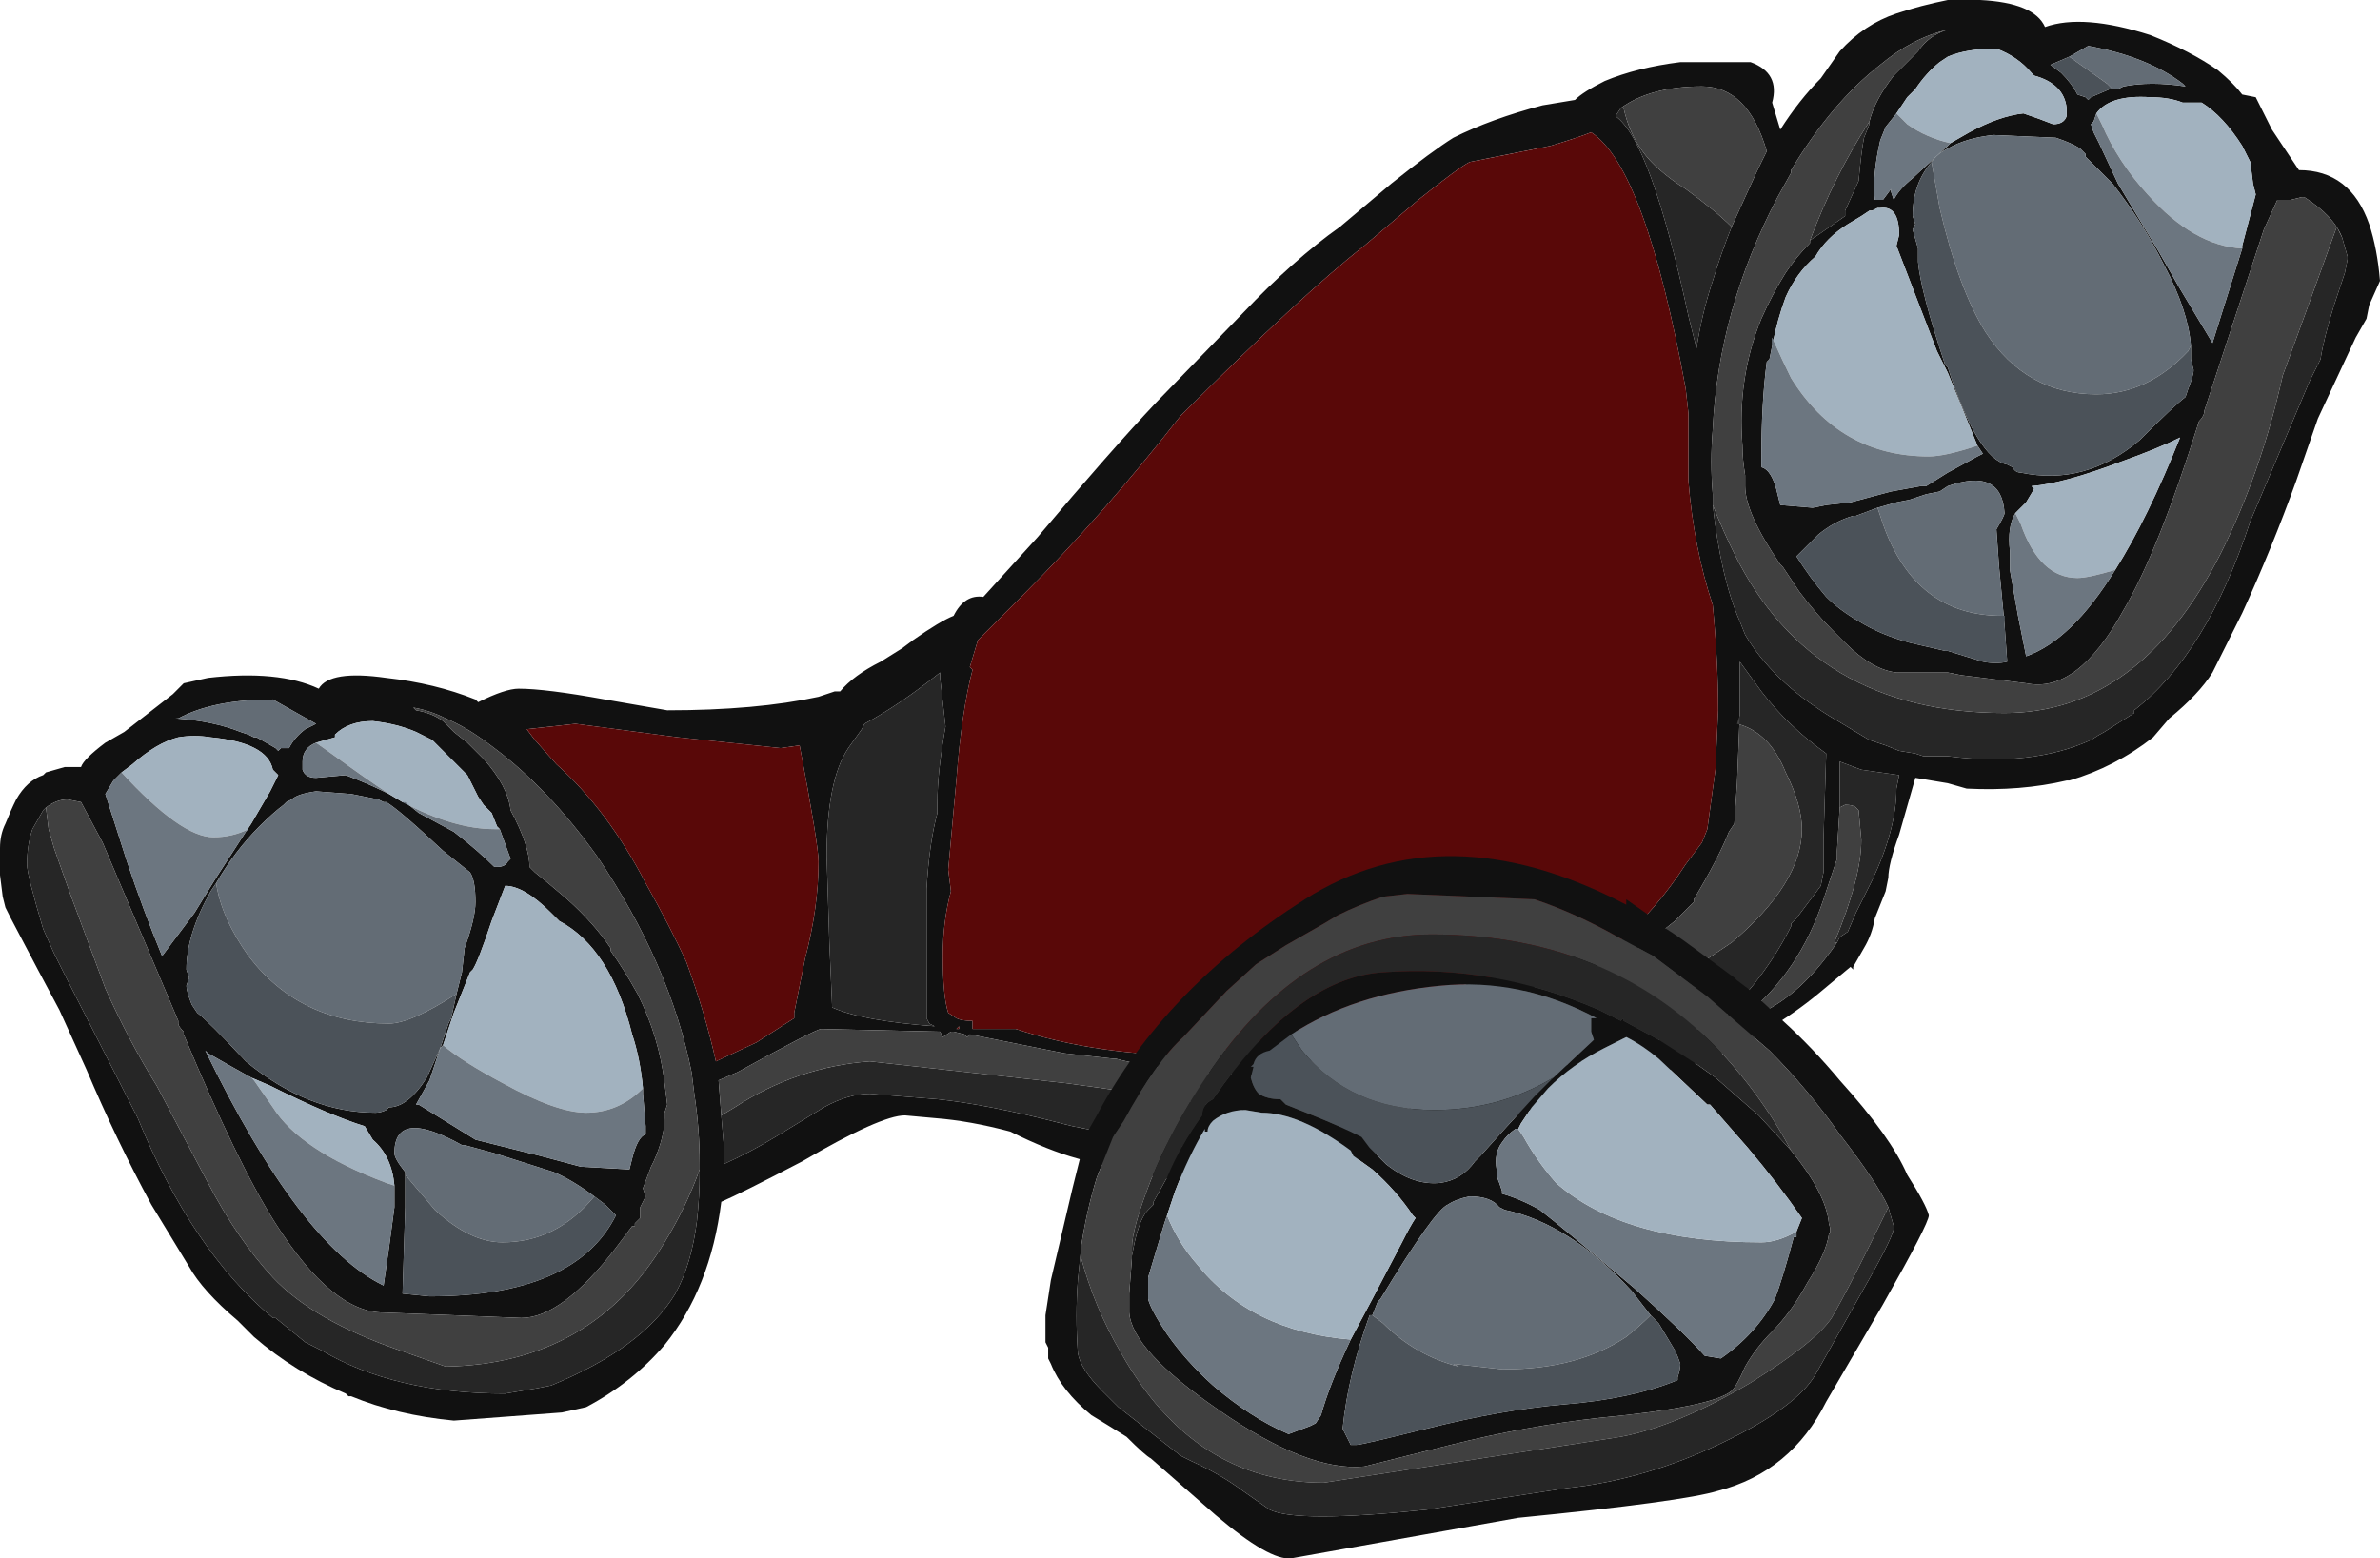<?xml version="1.0" encoding="UTF-8" standalone="no"?>
<svg xmlns:ffdec="https://www.free-decompiler.com/flash" xmlns:xlink="http://www.w3.org/1999/xlink" ffdec:objectType="shape" height="28.85px" width="44.05px" xmlns="http://www.w3.org/2000/svg">
  <g transform="matrix(1.0, 0.0, 0.0, 1.0, 22.35, 33.85)">
    <path d="M4.55 -31.3 Q5.25 -31.65 6.2 -31.9 L6.8 -32.0 Q6.95 -32.15 7.35 -32.35 7.95 -32.6 8.75 -32.7 L10.05 -32.7 Q10.6 -32.5 10.45 -31.95 L10.6 -31.45 Q10.95 -32.0 11.35 -32.4 L11.7 -32.9 Q12.15 -33.4 12.75 -33.6 13.2 -33.75 13.7 -33.85 L14.3 -33.85 Q15.3 -33.8 15.5 -33.35 16.2 -33.6 17.45 -33.2 18.2 -32.9 18.7 -32.55 19.0 -32.3 19.15 -32.1 L19.4 -32.05 19.7 -31.45 20.2 -30.7 Q21.15 -30.7 21.5 -29.7 21.65 -29.25 21.7 -28.65 L21.5 -28.2 21.45 -27.95 21.25 -27.6 20.55 -26.1 20.15 -24.95 Q19.7 -23.7 19.15 -22.5 L18.6 -21.4 Q18.35 -21.0 17.8 -20.55 L17.5 -20.2 Q16.8 -19.65 15.95 -19.4 L15.9 -19.4 Q15.05 -19.2 14.05 -19.25 L13.7 -19.35 13.1 -19.45 12.8 -18.4 Q12.6 -17.85 12.6 -17.6 L12.55 -17.35 12.35 -16.85 Q12.3 -16.55 12.15 -16.3 L11.95 -15.95 11.95 -15.9 11.9 -15.95 11.3 -15.45 Q10.45 -14.75 9.3 -14.25 L1.15 -11.9 Q-0.75 -11.9 -2.4 -12.4 -2.95 -12.55 -3.65 -12.9 -4.4 -13.1 -5.05 -13.15 L-5.6 -13.2 Q-6.05 -13.2 -7.5 -12.35 -8.65 -11.75 -9.0 -11.6 -9.2 -10.0 -10.05 -8.95 -10.65 -8.25 -11.5 -7.8 L-11.95 -7.7 -13.95 -7.55 Q-15.0 -7.65 -15.85 -8.0 L-15.9 -8.0 -15.95 -8.05 Q-16.9 -8.45 -17.65 -9.1 L-17.95 -9.4 Q-18.6 -9.95 -18.85 -10.4 L-19.55 -11.55 Q-20.2 -12.75 -20.75 -14.05 L-21.25 -15.15 Q-21.6 -15.8 -22.15 -16.85 L-22.25 -17.05 -22.3 -17.25 -22.35 -17.65 -22.35 -18.15 Q-22.35 -18.4 -22.25 -18.6 -22.15 -18.85 -22.05 -19.05 -21.85 -19.4 -21.55 -19.5 L-21.5 -19.55 -21.15 -19.65 -20.85 -19.65 Q-20.8 -19.8 -20.4 -20.1 L-20.05 -20.3 -19.15 -21.0 -18.95 -21.2 -18.5 -21.3 Q-17.2 -21.45 -16.45 -21.1 -16.25 -21.45 -15.2 -21.3 -14.3 -21.2 -13.55 -20.9 L-13.5 -20.85 Q-13.0 -21.1 -12.75 -21.1 -12.25 -21.1 -11.15 -20.9 L-10.0 -20.7 Q-8.35 -20.7 -7.2 -20.95 L-6.9 -21.05 -6.8 -21.05 Q-6.55 -21.35 -6.05 -21.6 L-5.65 -21.85 -5.45 -22.0 Q-4.95 -22.35 -4.7 -22.45 -4.5 -22.85 -4.15 -22.8 L-3.15 -23.9 Q-1.8 -25.5 -0.95 -26.4 L0.65 -28.05 Q1.6 -29.05 2.45 -29.65 L3.4 -30.45 Q4.15 -31.05 4.55 -31.3 M3.9 -30.15 L2.9 -29.3 Q1.75 -28.4 -0.5 -26.15 -1.95 -24.3 -3.4 -22.85 L-4.25 -22.0 -4.4 -21.5 -4.35 -21.45 Q-4.55 -20.7 -4.65 -19.4 L-4.8 -17.75 -4.75 -17.35 Q-4.9 -16.8 -4.9 -16.15 -4.9 -15.4 -4.8 -15.1 L-4.65 -15.0 Q-4.55 -14.95 -4.35 -14.95 L-4.35 -14.8 -3.55 -14.8 Q-2.05 -14.3 -0.05 -14.3 L7.6 -16.4 Q8.3 -17.0 8.85 -17.85 L9.15 -18.25 9.25 -18.5 9.4 -19.6 9.45 -20.7 Q9.45 -21.6 9.35 -22.65 9.0 -23.7 8.9 -24.95 8.9 -25.6 8.9 -26.2 L8.85 -26.65 Q8.1 -30.75 7.1 -31.4 6.85 -31.3 6.35 -31.15 L4.85 -30.85 Q4.65 -30.75 3.9 -30.15 M7.65 -31.85 L7.55 -31.7 Q8.2 -31.25 8.9 -28.0 L9.05 -27.4 Q9.15 -28.05 9.35 -28.65 9.5 -29.15 9.7 -29.65 L9.95 -30.2 Q10.15 -30.65 10.35 -31.05 10.0 -32.25 9.15 -32.25 8.2 -32.25 7.65 -31.85 M12.25 -31.6 Q12.35 -32.0 12.7 -32.45 L13.15 -32.9 Q13.35 -33.2 13.7 -33.3 L13.7 -33.3 Q13.05 -33.15 12.45 -32.65 11.55 -31.95 10.8 -30.7 L10.8 -30.65 10.55 -30.2 Q9.45 -28.1 9.35 -25.9 9.3 -25.3 9.35 -24.7 L9.35 -24.5 Q9.5 -23.15 9.85 -22.35 L9.95 -22.1 Q10.45 -21.25 11.5 -20.6 L12.25 -20.15 12.55 -20.05 12.8 -19.95 13.1 -19.9 13.25 -19.85 13.7 -19.85 Q15.25 -19.65 16.35 -20.15 16.5 -20.25 16.6 -20.3 L17.15 -20.65 17.15 -20.7 Q18.5 -21.75 19.3 -24.2 L20.4 -26.8 20.6 -27.2 Q20.65 -27.55 20.85 -28.2 L21.05 -28.8 21.1 -29.05 21.1 -29.1 21.0 -29.45 Q20.85 -29.85 20.3 -30.2 L20.25 -30.2 20.05 -30.15 19.8 -30.15 19.55 -29.6 18.45 -26.25 Q18.45 -26.15 18.35 -26.05 17.6 -23.65 16.95 -22.55 16.1 -21.0 15.15 -21.2 L13.95 -21.35 13.7 -21.4 12.75 -21.4 Q12.3 -21.45 11.8 -21.95 L11.55 -22.2 Q11.25 -22.5 10.95 -22.9 L10.65 -23.35 10.6 -23.4 Q9.95 -24.35 9.95 -24.85 L9.95 -25.05 Q9.9 -25.35 9.9 -25.6 9.8 -26.85 10.25 -27.95 10.45 -28.4 10.7 -28.8 10.9 -29.1 11.15 -29.35 L11.15 -29.4 11.3 -29.5 11.8 -29.85 11.8 -29.95 12.05 -30.5 Q12.1 -31.05 12.15 -31.3 L12.25 -31.55 12.25 -31.6 M14.25 -25.6 L13.7 -26.95 13.5 -27.35 Q13.0 -28.65 12.75 -29.3 L12.8 -29.5 Q12.8 -30.05 12.45 -30.0 L12.4 -30.0 12.3 -29.95 12.25 -29.95 12.1 -29.85 11.85 -29.7 Q11.45 -29.45 11.25 -29.1 10.9 -28.8 10.7 -28.35 10.55 -27.95 10.45 -27.45 L10.4 -27.2 10.35 -27.15 Q10.25 -26.4 10.25 -25.35 L10.25 -25.2 Q10.45 -25.15 10.55 -24.7 L10.6 -24.5 11.2 -24.45 11.45 -24.5 11.9 -24.55 12.65 -24.75 13.2 -24.85 13.3 -24.85 13.7 -25.1 14.25 -25.4 14.35 -25.45 14.25 -25.6 M13.75 -31.2 L14.1 -31.4 Q14.65 -31.7 15.1 -31.75 15.4 -31.65 15.65 -31.55 15.85 -31.55 15.9 -31.7 L15.9 -31.85 Q15.85 -32.3 15.3 -32.45 L15.25 -32.5 Q15.0 -32.8 14.6 -32.95 14.05 -32.95 13.7 -32.8 L13.55 -32.7 Q13.3 -32.5 13.1 -32.2 L12.95 -32.05 12.75 -31.75 12.55 -31.5 12.45 -31.25 Q12.3 -30.6 12.35 -30.15 L12.5 -30.15 12.65 -30.35 12.65 -30.3 12.7 -30.15 Q12.8 -30.35 13.05 -30.55 L13.7 -31.15 13.75 -31.2 M15.95 -32.8 L15.6 -32.65 15.8 -32.5 Q16.0 -32.3 16.1 -32.1 L16.25 -32.05 16.3 -32.0 16.35 -32.05 16.7 -32.2 16.75 -32.2 16.85 -32.2 16.95 -32.25 Q17.45 -32.35 18.1 -32.25 L18.05 -32.3 Q17.4 -32.8 16.3 -33.0 L15.95 -32.8 M18.2 -27.45 Q18.15 -28.1 17.7 -28.95 17.3 -29.75 16.75 -30.45 L16.25 -30.95 16.25 -31.0 16.15 -31.1 Q16.0 -31.2 15.7 -31.3 L14.55 -31.35 Q14.05 -31.3 13.7 -31.1 13.5 -31.0 13.4 -30.85 13.05 -30.45 13.05 -29.85 L13.1 -29.7 13.05 -29.6 13.15 -29.25 13.15 -29.0 Q13.2 -28.45 13.65 -27.1 L13.7 -27.05 Q14.25 -25.35 14.8 -25.25 L14.9 -25.2 Q14.95 -25.1 15.05 -25.1 16.25 -24.85 17.25 -25.7 17.9 -26.35 18.1 -26.5 L18.15 -26.65 Q18.25 -26.9 18.25 -27.0 L18.2 -27.2 18.2 -27.45 M16.45 -31.75 L16.4 -31.6 16.35 -31.55 16.4 -31.4 16.5 -31.2 16.85 -30.45 17.6 -29.2 18.0 -28.5 18.6 -27.5 19.15 -29.25 19.15 -29.3 19.4 -30.25 19.35 -30.45 19.3 -30.85 19.15 -31.15 Q18.8 -31.7 18.4 -31.95 L18.05 -31.95 Q17.8 -32.05 17.45 -32.05 16.7 -32.1 16.45 -31.75 M16.8 -23.3 Q17.4 -24.25 18.0 -25.75 17.6 -25.55 16.9 -25.3 15.85 -24.9 15.25 -24.85 L15.3 -24.8 15.15 -24.55 14.95 -24.35 Q14.8 -24.1 14.85 -23.65 L14.85 -23.3 15.0 -22.45 15.15 -21.7 Q16.0 -22.0 16.8 -23.3 M14.75 -22.3 L14.65 -23.35 14.6 -24.05 Q14.75 -24.3 14.75 -24.35 14.7 -25.2 13.7 -24.85 L13.55 -24.75 13.3 -24.7 13.0 -24.6 12.75 -24.55 12.4 -24.45 12.0 -24.3 11.95 -24.3 Q11.6 -24.2 11.3 -23.95 L10.9 -23.55 Q11.15 -23.15 11.45 -22.8 11.7 -22.55 12.05 -22.35 12.45 -22.1 13.0 -21.95 L13.65 -21.8 13.7 -21.8 14.35 -21.6 Q14.6 -21.55 14.8 -21.6 L14.75 -22.3 M11.65 -16.4 L11.7 -16.5 11.85 -16.6 12.0 -16.95 12.3 -17.55 Q12.75 -18.5 12.75 -19.25 L12.8 -19.5 12.1 -19.6 11.7 -19.75 11.7 -18.9 11.65 -18.1 11.65 -17.95 11.4 -17.2 Q10.95 -15.85 9.95 -15.05 L10.0 -15.0 Q10.9 -15.3 11.65 -16.4 M9.45 -14.9 L9.55 -15.0 Q10.35 -15.8 10.8 -16.7 L10.8 -16.75 10.9 -16.85 11.35 -17.45 11.4 -17.7 11.4 -18.3 11.45 -19.9 Q10.75 -20.4 10.25 -21.05 L9.85 -21.6 9.85 -20.6 9.8 -19.35 9.75 -18.6 9.65 -18.45 Q9.45 -17.95 9.0 -17.2 L9.0 -17.15 8.65 -16.8 Q8.1 -16.35 7.65 -16.1 L1.15 -13.95 Q-0.55 -13.95 -1.7 -14.25 L-1.75 -14.25 -2.65 -14.35 -4.4 -14.7 -4.45 -14.65 -4.5 -14.7 -4.7 -14.75 -4.75 -14.75 -4.9 -14.65 -4.95 -14.75 -7.15 -14.8 Q-7.25 -14.8 -8.7 -14.0 L-9.05 -13.85 -9.0 -13.2 -8.95 -12.6 -8.95 -12.3 Q-8.5 -12.5 -8.0 -12.8 L-7.1 -13.35 Q-6.65 -13.6 -6.25 -13.6 L-5.0 -13.5 Q-4.05 -13.4 -2.7 -13.05 L-2.5 -13.0 -1.5 -12.8 0.5 -12.45 9.45 -14.9 M-4.95 -21.4 Q-5.7 -20.8 -6.35 -20.45 L-6.4 -20.35 -6.65 -20.0 Q-7.05 -19.4 -7.05 -18.0 L-7.0 -16.4 -6.95 -15.25 -6.95 -15.2 Q-6.4 -14.95 -5.05 -14.85 L-5.15 -14.9 -5.2 -15.0 -5.2 -17.4 Q-5.15 -18.25 -5.0 -18.8 L-5.0 -19.0 Q-5.0 -19.55 -4.85 -20.4 L-4.95 -21.3 -4.95 -21.4 M-7.9 -20.0 L-9.8 -20.2 -11.7 -20.45 -12.6 -20.35 -12.45 -20.15 -12.05 -19.7 Q-11.1 -18.85 -10.4 -17.5 -9.95 -16.7 -9.65 -16.05 -9.3 -15.1 -9.1 -14.2 L-8.35 -14.55 -7.65 -15.0 -7.65 -15.1 -7.45 -16.1 Q-7.2 -17.05 -7.2 -17.9 -7.2 -18.2 -7.55 -20.05 L-7.9 -20.0 M-9.4 -12.2 L-9.4 -12.3 Q-9.4 -12.95 -9.5 -13.6 L-9.55 -14.0 Q-9.95 -16.0 -11.3 -18.0 -12.2 -19.25 -13.2 -20.0 L-13.4 -20.15 Q-13.75 -20.4 -14.1 -20.55 -14.4 -20.7 -14.7 -20.75 L-14.65 -20.7 Q-14.35 -20.65 -14.15 -20.5 L-13.95 -20.3 -13.7 -20.1 -13.4 -19.8 Q-12.95 -19.3 -12.9 -18.85 -12.55 -18.2 -12.55 -17.8 L-12.45 -17.7 Q-12.2 -17.5 -11.85 -17.2 -11.35 -16.75 -11.05 -16.3 L-11.05 -16.25 Q-10.8 -15.9 -10.55 -15.45 -10.15 -14.65 -10.05 -13.8 L-10.0 -13.4 -10.05 -13.25 -10.05 -13.15 Q-10.05 -12.8 -10.25 -12.35 L-10.3 -12.25 -10.45 -11.85 -10.4 -11.7 -10.5 -11.5 -10.5 -11.3 -10.6 -11.2 -10.6 -11.15 -10.65 -11.15 -10.95 -10.75 Q-11.95 -9.45 -12.7 -9.45 L-13.95 -9.5 -15.25 -9.55 Q-16.2 -9.55 -17.25 -11.2 -17.95 -12.3 -18.95 -14.7 L-18.95 -14.75 Q-19.05 -14.85 -19.05 -14.9 L-19.05 -14.95 -20.45 -18.25 -20.85 -19.0 -21.1 -19.05 Q-21.3 -19.05 -21.5 -18.9 L-21.55 -18.85 -21.75 -18.5 Q-21.85 -18.2 -21.85 -17.85 -21.85 -17.65 -21.55 -16.65 L-21.35 -16.2 -21.15 -15.8 -19.8 -13.15 Q-18.8 -10.7 -17.3 -9.45 L-17.25 -9.45 -16.7 -9.0 -16.4 -8.85 Q-15.05 -8.05 -13.0 -8.05 L-12.4 -8.15 -12.15 -8.2 Q-10.45 -8.9 -9.85 -9.9 -9.55 -10.45 -9.45 -11.25 -9.4 -11.7 -9.4 -12.15 L-9.4 -12.2 M-4.65 -14.8 L-4.6 -14.8 -4.6 -14.85 -4.65 -14.8 M-17.75 -20.25 L-17.65 -20.2 -17.6 -20.2 -17.25 -20.0 -17.2 -19.95 -17.15 -20.0 -17.0 -20.0 Q-16.9 -20.2 -16.7 -20.35 L-16.5 -20.45 -17.3 -20.9 Q-18.4 -20.9 -19.05 -20.55 L-19.1 -20.55 Q-18.4 -20.5 -17.9 -20.3 L-17.75 -20.25 M-17.8 -18.45 L-17.7 -18.6 -17.35 -19.2 -17.2 -19.5 -17.3 -19.6 Q-17.4 -20.1 -18.45 -20.2 -18.75 -20.25 -19.05 -20.2 -19.45 -20.1 -19.9 -19.7 L-20.1 -19.55 -20.25 -19.4 -20.4 -19.15 -20.0 -17.9 Q-19.7 -17.0 -19.35 -16.15 L-18.75 -16.95 -18.35 -17.6 -17.8 -18.45 M-18.35 -17.5 L-18.45 -17.35 Q-18.9 -16.55 -18.9 -15.9 L-18.85 -15.75 -18.9 -15.6 Q-18.9 -15.5 -18.8 -15.25 L-18.7 -15.1 Q-18.5 -14.95 -17.8 -14.2 -16.65 -13.25 -15.4 -13.25 -15.3 -13.25 -15.2 -13.3 L-15.15 -13.35 Q-14.8 -13.35 -14.45 -13.9 L-14.2 -14.45 -14.05 -14.9 -14.0 -15.0 -13.9 -15.45 -13.8 -15.85 -13.75 -16.3 Q-13.55 -16.85 -13.55 -17.15 -13.55 -17.55 -13.65 -17.7 L-14.15 -18.1 Q-14.95 -18.85 -15.2 -19.0 L-15.25 -19.0 -15.35 -19.05 -15.85 -19.15 -16.5 -19.2 Q-16.85 -19.15 -16.95 -19.05 L-17.05 -19.0 -17.1 -18.95 Q-17.3 -18.8 -17.55 -18.55 -18.0 -18.1 -18.35 -17.5 M-17.7 -13.9 Q-18.15 -14.15 -18.5 -14.35 L-18.55 -14.4 Q-16.8 -10.8 -15.25 -10.05 L-15.15 -10.75 -15.05 -11.5 -15.05 -11.9 Q-15.1 -12.45 -15.45 -12.75 L-15.6 -13.0 Q-16.25 -13.2 -17.35 -13.75 L-17.7 -13.9 M-13.1 -18.5 L-13.15 -18.55 -13.25 -18.8 -13.4 -18.95 -13.5 -19.1 -13.7 -19.5 -14.35 -20.15 Q-14.45 -20.2 -14.65 -20.3 -15.0 -20.45 -15.45 -20.5 -15.9 -20.5 -16.15 -20.25 L-16.15 -20.2 -16.5 -20.1 Q-16.75 -20.0 -16.75 -19.75 L-16.75 -19.6 Q-16.7 -19.45 -16.5 -19.45 L-15.95 -19.5 -15.7 -19.4 Q-15.45 -19.3 -15.15 -19.15 L-14.9 -19.0 -14.85 -19.0 -14.6 -18.8 -13.95 -18.45 Q-13.5 -18.1 -13.2 -17.8 L-13.15 -17.8 Q-13.0 -17.8 -12.95 -17.9 L-12.9 -17.95 -13.1 -18.5 M-10.45 -13.7 Q-10.5 -14.25 -10.65 -14.7 -11.05 -16.3 -12.0 -16.8 L-12.15 -16.95 Q-12.65 -17.45 -13.0 -17.45 L-13.25 -16.8 Q-13.5 -16.05 -13.6 -15.9 L-13.65 -15.85 -13.95 -15.1 -14.15 -14.5 -14.2 -14.45 -14.4 -13.85 -14.65 -13.4 -14.6 -13.4 -13.55 -12.75 -12.35 -12.45 -11.6 -12.25 -10.7 -12.2 -10.65 -12.4 Q-10.55 -12.8 -10.4 -12.85 L-10.4 -13.0 -10.45 -13.6 -10.45 -13.7 M-11.35 -11.7 Q-11.75 -12.0 -12.1 -12.15 L-13.2 -12.5 -13.75 -12.65 -13.8 -12.65 Q-15.05 -13.35 -15.05 -12.5 -15.05 -12.4 -14.85 -12.15 L-14.85 -12.1 -14.85 -11.5 -14.9 -9.9 -14.4 -9.85 Q-11.7 -9.85 -10.95 -11.35 L-11.15 -11.55 -11.35 -11.7" fill="#111111" fill-rule="evenodd" stroke="none"/>
    <path d="M10.45 -27.45 Q10.55 -27.95 10.7 -28.35 10.9 -28.8 11.25 -29.1 11.45 -29.45 11.85 -29.7 L12.1 -29.85 12.25 -29.95 12.3 -29.95 12.4 -30.0 12.45 -30.0 Q12.8 -30.05 12.8 -29.5 L12.75 -29.3 Q13.0 -28.65 13.5 -27.35 L13.7 -26.95 14.25 -25.6 Q13.65 -25.4 13.35 -25.4 11.7 -25.4 10.8 -26.85 10.65 -27.15 10.45 -27.6 L10.45 -27.45 M12.75 -31.75 L12.95 -32.05 13.1 -32.2 Q13.3 -32.5 13.55 -32.7 L13.7 -32.8 Q14.05 -32.95 14.6 -32.95 15.0 -32.8 15.25 -32.5 L15.3 -32.45 Q15.85 -32.3 15.9 -31.85 L15.9 -31.7 Q15.85 -31.55 15.65 -31.55 15.4 -31.65 15.1 -31.75 14.65 -31.7 14.1 -31.4 L13.75 -31.2 Q13.3 -31.3 12.95 -31.55 12.85 -31.65 12.75 -31.75 M19.15 -29.25 Q18.25 -29.3 17.4 -30.25 16.85 -30.85 16.55 -31.55 L16.45 -31.75 Q16.7 -32.1 17.45 -32.05 17.8 -32.05 18.05 -31.95 L18.4 -31.95 Q18.8 -31.7 19.15 -31.15 L19.3 -30.85 19.35 -30.45 19.4 -30.25 19.15 -29.3 19.15 -29.25 M14.95 -24.35 L15.15 -24.55 15.3 -24.8 15.25 -24.85 Q15.85 -24.9 16.9 -25.3 17.6 -25.55 18.0 -25.75 17.4 -24.25 16.8 -23.3 16.3 -23.15 16.1 -23.15 15.4 -23.15 15.05 -24.15 L14.95 -24.35 M-20.1 -19.55 L-19.9 -19.7 Q-19.45 -20.1 -19.05 -20.2 -18.75 -20.25 -18.45 -20.2 -17.4 -20.1 -17.3 -19.6 L-17.2 -19.5 -17.35 -19.2 -17.7 -18.6 -17.8 -18.45 -17.75 -18.5 Q-18.05 -18.35 -18.4 -18.35 -19.0 -18.35 -20.1 -19.55 M-15.05 -11.9 L-15.2 -11.95 Q-16.8 -12.55 -17.3 -13.35 L-17.65 -13.85 -17.7 -13.9 -17.35 -13.75 Q-16.25 -13.2 -15.6 -13.0 L-15.45 -12.75 Q-15.1 -12.45 -15.05 -11.9 M-16.5 -20.1 L-16.15 -20.2 -16.15 -20.25 Q-15.9 -20.5 -15.45 -20.5 -15.0 -20.45 -14.65 -20.3 -14.45 -20.2 -14.35 -20.15 L-13.7 -19.5 -13.5 -19.1 -13.4 -18.95 -13.25 -18.8 -13.15 -18.55 -13.1 -18.5 -13.2 -18.5 Q-13.95 -18.5 -14.9 -19.0 L-15.15 -19.15 Q-15.6 -19.45 -16.15 -19.85 L-16.5 -20.1 M-14.15 -14.5 L-13.95 -15.1 -13.65 -15.85 -13.6 -15.9 Q-13.5 -16.05 -13.25 -16.8 L-13.0 -17.45 Q-12.65 -17.45 -12.15 -16.95 L-12.0 -16.8 Q-11.05 -16.3 -10.65 -14.7 -10.5 -14.25 -10.45 -13.7 -10.9 -13.25 -11.5 -13.25 -12.05 -13.25 -13.05 -13.8 -13.8 -14.2 -14.15 -14.5" fill="#a2b2bf" fill-rule="evenodd" stroke="none"/>
    <path d="M15.95 -32.8 L16.3 -33.0 Q17.4 -32.8 18.05 -32.3 L18.1 -32.25 Q17.45 -32.35 16.95 -32.25 L16.85 -32.2 16.75 -32.2 16.65 -32.3 15.95 -32.8 M13.4 -30.85 Q13.5 -31.0 13.7 -31.1 14.05 -31.3 14.55 -31.35 L15.7 -31.3 Q16.0 -31.2 16.15 -31.1 L16.25 -31.0 16.25 -30.95 16.75 -30.45 Q17.3 -29.75 17.7 -28.95 18.15 -28.1 18.2 -27.45 L18.15 -27.35 Q17.4 -26.55 16.45 -26.55 15.15 -26.55 14.4 -27.7 13.9 -28.5 13.55 -30.0 L13.4 -30.85 M12.4 -24.45 L12.75 -24.55 13.0 -24.6 13.3 -24.7 13.55 -24.75 13.7 -24.85 Q14.7 -25.2 14.75 -24.35 14.75 -24.3 14.6 -24.05 L14.65 -23.35 14.75 -22.3 14.75 -22.45 14.7 -22.45 Q13.1 -22.45 12.5 -24.15 L12.4 -24.45 M-17.75 -20.25 L-17.9 -20.3 Q-18.4 -20.5 -19.1 -20.55 L-19.05 -20.55 Q-18.4 -20.9 -17.3 -20.9 L-16.5 -20.45 -16.7 -20.35 Q-16.9 -20.2 -17.0 -20.0 L-17.15 -20.0 -17.2 -19.95 -17.25 -20.0 -17.6 -20.2 -17.65 -20.2 -17.75 -20.25 M-18.35 -17.5 Q-18.0 -18.1 -17.55 -18.55 -17.3 -18.8 -17.1 -18.95 L-17.05 -19.0 -16.95 -19.05 Q-16.85 -19.15 -16.5 -19.2 L-15.85 -19.15 -15.35 -19.05 -15.25 -19.0 -15.2 -19.0 Q-14.95 -18.85 -14.15 -18.1 L-13.65 -17.7 Q-13.55 -17.55 -13.55 -17.15 -13.55 -16.85 -13.75 -16.3 L-13.8 -15.85 -13.9 -15.45 Q-14.75 -14.9 -15.15 -14.9 -16.8 -14.9 -17.75 -16.15 -18.25 -16.85 -18.35 -17.5 M-14.85 -12.1 L-14.85 -12.15 Q-15.05 -12.4 -15.05 -12.5 -15.05 -13.35 -13.8 -12.65 L-13.75 -12.65 -13.2 -12.5 -12.1 -12.15 Q-11.75 -12.0 -11.35 -11.7 -12.05 -10.85 -13.05 -10.85 -13.65 -10.85 -14.3 -11.45 L-14.85 -12.1" fill="#636c75" fill-rule="evenodd" stroke="none"/>
    <path d="M16.75 -32.2 L16.7 -32.2 16.35 -32.05 16.3 -32.0 16.25 -32.05 16.1 -32.1 Q16.0 -32.3 15.8 -32.5 L15.6 -32.65 15.95 -32.8 16.65 -32.3 16.75 -32.2 M18.2 -27.45 L18.2 -27.2 18.25 -27.0 Q18.25 -26.9 18.15 -26.65 L18.1 -26.5 Q17.9 -26.35 17.25 -25.7 16.25 -24.85 15.05 -25.1 14.95 -25.1 14.9 -25.2 L14.8 -25.25 Q14.25 -25.35 13.7 -27.05 L13.65 -27.1 Q13.2 -28.45 13.15 -29.0 L13.15 -29.25 13.05 -29.6 13.1 -29.7 13.05 -29.85 Q13.05 -30.45 13.4 -30.85 L13.55 -30.0 Q13.9 -28.5 14.4 -27.7 15.15 -26.55 16.45 -26.55 17.4 -26.55 18.15 -27.35 L18.2 -27.45 M12.4 -24.45 L12.5 -24.15 Q13.1 -22.45 14.7 -22.45 L14.75 -22.45 14.75 -22.3 14.8 -21.6 Q14.6 -21.55 14.35 -21.6 L13.7 -21.8 13.65 -21.8 13.0 -21.95 Q12.45 -22.1 12.05 -22.35 11.7 -22.55 11.45 -22.8 11.15 -23.15 10.9 -23.55 L11.3 -23.95 Q11.6 -24.2 11.95 -24.3 L12.0 -24.3 12.4 -24.45 M-13.9 -15.45 L-14.0 -15.0 -14.05 -14.9 -14.2 -14.45 -14.45 -13.9 Q-14.8 -13.35 -15.15 -13.35 L-15.2 -13.3 Q-15.3 -13.25 -15.4 -13.25 -16.65 -13.25 -17.8 -14.2 -18.5 -14.95 -18.7 -15.1 L-18.8 -15.25 Q-18.9 -15.5 -18.9 -15.6 L-18.85 -15.75 -18.9 -15.9 Q-18.9 -16.55 -18.45 -17.35 L-18.35 -17.5 Q-18.25 -16.85 -17.75 -16.15 -16.8 -14.9 -15.15 -14.9 -14.75 -14.9 -13.9 -15.45 M-14.85 -12.1 L-14.3 -11.45 Q-13.65 -10.85 -13.05 -10.85 -12.05 -10.85 -11.35 -11.7 L-11.15 -11.55 -10.95 -11.35 Q-11.7 -9.85 -14.4 -9.85 L-14.9 -9.9 -14.85 -11.5 -14.85 -12.1" fill="#4b5259" fill-rule="evenodd" stroke="none"/>
    <path d="M14.25 -25.6 L14.35 -25.45 14.25 -25.4 13.7 -25.1 13.3 -24.85 13.2 -24.85 12.65 -24.75 11.9 -24.55 11.45 -24.5 11.2 -24.45 10.6 -24.5 10.55 -24.7 Q10.45 -25.15 10.25 -25.2 L10.25 -25.35 Q10.25 -26.4 10.35 -27.15 L10.4 -27.2 10.45 -27.45 10.45 -27.6 Q10.65 -27.15 10.8 -26.85 11.7 -25.4 13.35 -25.4 13.65 -25.4 14.25 -25.6 M13.75 -31.2 L13.7 -31.15 13.05 -30.55 Q12.8 -30.35 12.7 -30.15 L12.65 -30.3 12.65 -30.35 12.5 -30.15 12.35 -30.15 Q12.3 -30.6 12.45 -31.25 L12.55 -31.5 12.75 -31.75 Q12.85 -31.65 12.95 -31.55 13.3 -31.3 13.75 -31.2 M19.15 -29.25 L18.6 -27.5 18.0 -28.5 17.6 -29.2 16.85 -30.45 16.5 -31.2 16.4 -31.4 16.35 -31.55 16.4 -31.6 16.45 -31.75 16.55 -31.55 Q16.85 -30.85 17.4 -30.25 18.25 -29.3 19.15 -29.25 M16.8 -23.3 Q16.0 -22.0 15.15 -21.7 L15.0 -22.45 14.85 -23.3 14.85 -23.65 Q14.8 -24.1 14.95 -24.35 L15.05 -24.15 Q15.4 -23.15 16.1 -23.15 16.3 -23.15 16.8 -23.3 M-20.1 -19.55 Q-19.0 -18.35 -18.4 -18.35 -18.05 -18.35 -17.75 -18.5 L-17.8 -18.45 -18.35 -17.6 -18.75 -16.95 -19.35 -16.15 Q-19.7 -17.0 -20.0 -17.9 L-20.4 -19.15 -20.25 -19.4 -20.1 -19.55 M-15.05 -11.9 L-15.05 -11.5 -15.15 -10.75 -15.25 -10.05 Q-16.8 -10.8 -18.55 -14.4 L-18.5 -14.35 Q-18.15 -14.15 -17.7 -13.9 L-17.65 -13.85 -17.3 -13.35 Q-16.8 -12.55 -15.2 -11.95 L-15.05 -11.9 M-13.1 -18.5 L-12.9 -17.95 -12.95 -17.9 Q-13.0 -17.8 -13.15 -17.8 L-13.2 -17.8 Q-13.5 -18.1 -13.95 -18.45 L-14.6 -18.8 -14.85 -19.0 -14.9 -19.0 Q-13.95 -18.5 -13.2 -18.5 L-13.1 -18.5 M-15.15 -19.15 Q-15.45 -19.3 -15.7 -19.4 L-15.95 -19.5 -16.5 -19.45 Q-16.7 -19.45 -16.75 -19.6 L-16.75 -19.75 Q-16.75 -20.0 -16.5 -20.1 L-16.15 -19.85 Q-15.6 -19.45 -15.15 -19.15 M-10.45 -13.7 L-10.45 -13.6 -10.4 -13.0 -10.4 -12.85 Q-10.55 -12.8 -10.65 -12.4 L-10.7 -12.2 -11.6 -12.25 -12.35 -12.45 -13.55 -12.75 -14.6 -13.4 -14.65 -13.4 -14.4 -13.85 -14.2 -14.45 -14.15 -14.5 Q-13.8 -14.2 -13.05 -13.8 -12.05 -13.25 -11.5 -13.25 -10.9 -13.25 -10.45 -13.7" fill="#6c7680" fill-rule="evenodd" stroke="none"/>
    <path d="M7.65 -31.85 L7.7 -31.85 Q7.8 -31.4 8.05 -31.05 8.3 -30.7 8.85 -30.35 9.4 -29.95 9.7 -29.65 9.5 -29.15 9.35 -28.65 9.15 -28.05 9.05 -27.4 L8.9 -28.0 Q8.2 -31.25 7.55 -31.7 L7.65 -31.85 M12.25 -31.6 L12.25 -31.55 12.15 -31.3 Q12.1 -31.05 12.05 -30.5 L11.8 -29.95 11.8 -29.85 11.3 -29.5 11.15 -29.4 11.15 -29.35 11.15 -29.4 Q11.6 -30.6 12.25 -31.6 M21.0 -29.45 L21.1 -29.1 21.1 -29.05 21.05 -28.8 20.85 -28.2 Q20.65 -27.55 20.6 -27.2 L20.4 -26.8 19.3 -24.2 Q18.5 -21.75 17.15 -20.7 L17.15 -20.65 16.6 -20.3 Q16.5 -20.25 16.35 -20.15 15.25 -19.65 13.7 -19.85 L13.25 -19.85 13.1 -19.9 12.8 -19.95 12.55 -20.05 12.25 -20.15 11.5 -20.6 Q10.45 -21.25 9.95 -22.1 L9.85 -22.35 Q9.5 -23.15 9.35 -24.5 9.55 -24.0 9.75 -23.6 11.2 -20.65 14.75 -20.65 17.25 -20.65 18.75 -23.6 19.5 -25.1 19.9 -26.9 20.25 -27.85 20.9 -29.65 L21.0 -29.45 M11.7 -18.9 L11.7 -19.75 12.1 -19.6 12.8 -19.5 12.75 -19.25 Q12.75 -18.5 12.3 -17.55 L12.0 -16.95 11.85 -16.6 11.7 -16.5 11.65 -16.4 11.6 -16.4 Q12.1 -17.6 12.1 -18.3 L12.05 -18.85 12.0 -18.9 Q11.95 -18.95 11.8 -18.95 L11.7 -18.9 M9.85 -20.6 L9.85 -21.6 10.25 -21.05 Q10.75 -20.4 11.45 -19.9 L11.4 -18.3 11.4 -17.7 11.35 -17.45 10.9 -16.85 10.8 -16.75 10.8 -16.7 Q10.35 -15.8 9.55 -15.0 L9.45 -14.9 8.35 -15.45 Q8.35 -15.5 9.7 -16.4 11.0 -17.5 11.0 -18.5 11.0 -18.95 10.7 -19.55 10.4 -20.3 9.8 -20.45 L9.85 -20.6 M0.5 -12.45 L-1.5 -12.8 -2.5 -13.0 -2.7 -13.05 Q-4.05 -13.4 -5.0 -13.5 L-6.25 -13.6 Q-6.65 -13.6 -7.1 -13.35 L-8.0 -12.8 Q-8.5 -12.5 -8.95 -12.3 L-8.95 -12.6 -9.0 -13.2 -8.75 -13.35 Q-7.6 -14.1 -6.25 -14.2 L-2.65 -13.8 Q-0.4 -13.5 1.1 -13.2 L0.5 -12.45 M-4.95 -21.4 L-4.95 -21.3 -4.85 -20.4 Q-5.0 -19.55 -5.0 -19.0 L-5.0 -18.8 Q-5.15 -18.25 -5.2 -17.4 L-5.2 -15.0 -5.15 -14.9 -5.05 -14.85 Q-6.4 -14.95 -6.95 -15.2 L-6.95 -15.25 -7.0 -16.4 -7.05 -18.0 Q-7.05 -19.4 -6.65 -20.0 L-6.4 -20.35 -6.35 -20.45 Q-5.7 -20.8 -4.95 -21.4 M-21.5 -18.9 L-21.45 -18.5 -21.35 -18.15 -21.05 -17.3 -20.4 -15.55 Q-19.95 -14.55 -19.45 -13.75 L-18.5 -11.95 Q-17.95 -10.9 -17.3 -10.2 -16.55 -9.4 -14.95 -8.85 L-14.1 -8.55 Q-11.4 -8.6 -10.05 -10.85 -9.65 -11.5 -9.4 -12.2 L-9.4 -12.15 Q-9.4 -11.7 -9.45 -11.25 -9.55 -10.45 -9.85 -9.9 -10.45 -8.9 -12.15 -8.2 L-12.4 -8.15 -13.0 -8.05 Q-15.05 -8.05 -16.4 -8.85 L-16.7 -9.0 -17.25 -9.45 -17.3 -9.45 Q-18.8 -10.7 -19.8 -13.15 L-21.15 -15.8 -21.35 -16.2 -21.55 -16.65 Q-21.85 -17.65 -21.85 -17.85 -21.85 -18.2 -21.75 -18.5 L-21.55 -18.85 -21.5 -18.9" fill="#262626" fill-rule="evenodd" stroke="none"/>
    <path d="M3.9 -30.15 Q4.65 -30.75 4.85 -30.85 L6.35 -31.15 Q6.85 -31.3 7.1 -31.4 8.1 -30.75 8.85 -26.65 L8.9 -26.2 Q8.9 -25.6 8.9 -24.95 9.0 -23.7 9.35 -22.65 9.45 -21.6 9.45 -20.7 L9.4 -19.6 9.25 -18.5 9.15 -18.25 8.85 -17.85 Q8.3 -17.0 7.6 -16.4 L-0.05 -14.3 Q-2.05 -14.3 -3.55 -14.8 L-4.35 -14.8 -4.35 -14.95 Q-4.55 -14.95 -4.65 -15.0 L-4.8 -15.1 Q-4.9 -15.4 -4.9 -16.15 -4.9 -16.8 -4.75 -17.35 L-4.8 -17.75 -4.65 -19.4 Q-4.55 -20.7 -4.35 -21.45 L-4.4 -21.5 -4.25 -22.0 -3.4 -22.85 Q-1.95 -24.3 -0.5 -26.15 1.75 -28.4 2.9 -29.3 L3.9 -30.15 M-7.9 -20.0 L-7.55 -20.05 Q-7.2 -18.2 -7.2 -17.9 -7.2 -17.05 -7.45 -16.1 L-7.65 -15.1 -7.65 -15.0 -8.35 -14.55 -9.1 -14.2 Q-9.3 -15.1 -9.65 -16.05 -9.95 -16.7 -10.4 -17.5 -11.1 -18.85 -12.05 -19.7 L-12.45 -20.15 -12.6 -20.35 -11.7 -20.45 -9.8 -20.2 -7.9 -20.0 M-4.65 -14.8 L-4.6 -14.85 -4.6 -14.8 -4.65 -14.8" fill="#590808" fill-rule="evenodd" stroke="none"/>
    <path d="M9.7 -29.65 Q9.4 -29.95 8.85 -30.35 8.3 -30.7 8.05 -31.05 7.8 -31.4 7.7 -31.85 L7.65 -31.85 Q8.2 -32.25 9.15 -32.25 10.0 -32.25 10.35 -31.05 10.15 -30.65 9.95 -30.2 L9.7 -29.65 M9.35 -24.5 L9.35 -24.7 Q9.3 -25.3 9.35 -25.9 9.45 -28.1 10.55 -30.2 L10.8 -30.65 10.8 -30.7 Q11.55 -31.95 12.45 -32.65 13.05 -33.15 13.7 -33.3 L13.7 -33.3 Q13.35 -33.2 13.15 -32.9 L12.7 -32.45 Q12.35 -32.0 12.25 -31.6 11.6 -30.6 11.15 -29.4 L11.15 -29.35 Q10.9 -29.1 10.7 -28.8 10.45 -28.4 10.25 -27.95 9.8 -26.85 9.9 -25.6 9.9 -25.35 9.95 -25.05 L9.95 -24.85 Q9.95 -24.35 10.6 -23.4 L10.65 -23.35 10.95 -22.9 Q11.25 -22.5 11.55 -22.2 L11.8 -21.95 Q12.3 -21.45 12.75 -21.4 L13.7 -21.4 13.95 -21.35 15.15 -21.2 Q16.1 -21.0 16.95 -22.55 17.6 -23.65 18.35 -26.05 18.45 -26.15 18.45 -26.25 L19.55 -29.6 19.8 -30.15 20.05 -30.15 20.25 -30.2 20.3 -30.2 Q20.85 -29.85 21.0 -29.45 L20.9 -29.65 Q20.25 -27.85 19.9 -26.9 19.5 -25.1 18.75 -23.6 17.25 -20.65 14.75 -20.65 11.2 -20.65 9.75 -23.6 9.55 -24.0 9.35 -24.5 M11.65 -16.4 Q10.9 -15.3 10.0 -15.0 L9.95 -15.05 Q10.95 -15.85 11.4 -17.2 L11.65 -17.95 11.65 -18.1 11.7 -18.9 11.8 -18.95 Q11.95 -18.95 12.0 -18.9 L12.05 -18.85 12.1 -18.3 Q12.1 -17.6 11.6 -16.4 L11.65 -16.4 M9.85 -20.6 L9.8 -20.45 Q10.4 -20.3 10.7 -19.55 11.0 -18.95 11.0 -18.5 11.0 -17.5 9.7 -16.4 8.35 -15.5 8.35 -15.45 L9.45 -14.9 0.5 -12.45 1.1 -13.2 Q-0.4 -13.5 -2.65 -13.8 L-6.25 -14.2 Q-7.6 -14.1 -8.75 -13.35 L-9.0 -13.2 -9.05 -13.85 -8.7 -14.0 Q-7.25 -14.8 -7.15 -14.8 L-4.95 -14.75 -4.9 -14.65 -4.75 -14.75 -4.7 -14.75 -4.5 -14.7 -4.45 -14.65 -4.4 -14.7 -2.65 -14.35 -1.75 -14.25 -1.7 -14.25 Q-0.55 -13.95 1.15 -13.95 L7.65 -16.1 Q8.1 -16.35 8.65 -16.8 L9.0 -17.15 9.0 -17.2 Q9.45 -17.95 9.65 -18.45 L9.75 -18.6 9.8 -19.35 9.85 -20.6 M-21.5 -18.9 Q-21.3 -19.05 -21.1 -19.05 L-20.85 -19.0 -20.45 -18.25 -19.05 -14.95 -19.05 -14.9 Q-19.05 -14.85 -18.95 -14.75 L-18.95 -14.7 Q-17.95 -12.3 -17.25 -11.2 -16.2 -9.55 -15.25 -9.55 L-13.95 -9.5 -12.7 -9.45 Q-11.95 -9.45 -10.95 -10.75 L-10.65 -11.15 -10.6 -11.15 -10.6 -11.2 -10.5 -11.3 -10.5 -11.5 -10.4 -11.7 -10.45 -11.85 -10.3 -12.25 -10.25 -12.35 Q-10.05 -12.8 -10.05 -13.15 L-10.05 -13.25 -10.0 -13.4 -10.05 -13.8 Q-10.15 -14.65 -10.55 -15.45 -10.8 -15.9 -11.05 -16.25 L-11.05 -16.3 Q-11.35 -16.75 -11.85 -17.2 -12.2 -17.5 -12.45 -17.7 L-12.55 -17.8 Q-12.55 -18.2 -12.9 -18.85 -12.95 -19.3 -13.4 -19.8 L-13.7 -20.1 -13.95 -20.3 -14.15 -20.5 Q-14.35 -20.65 -14.65 -20.7 L-14.7 -20.75 Q-14.4 -20.7 -14.1 -20.55 -13.75 -20.4 -13.4 -20.15 L-13.2 -20.0 Q-12.2 -19.25 -11.3 -18.0 -9.95 -16.0 -9.55 -14.0 L-9.5 -13.6 Q-9.4 -12.95 -9.4 -12.3 L-9.4 -12.2 Q-9.65 -11.5 -10.05 -10.85 -11.4 -8.6 -14.1 -8.55 L-14.95 -8.85 Q-16.55 -9.4 -17.3 -10.2 -17.95 -10.9 -18.5 -11.95 L-19.45 -13.75 Q-19.95 -14.55 -20.4 -15.55 L-21.05 -17.3 -21.35 -18.15 -21.45 -18.5 -21.5 -18.9" fill="#404040" fill-rule="evenodd" stroke="none"/>
    <path d="M12.6 -11.5 Q12.4 -11.95 11.7 -12.85 11.1 -13.7 10.4 -14.4 L9.65 -15.05 9.25 -15.4 8.25 -16.15 7.6 -16.5 Q6.8 -16.95 6.05 -17.2 L3.7 -17.3 3.25 -17.25 Q2.8 -17.1 2.4 -16.9 L2.15 -16.75 1.45 -16.35 0.9 -16.0 0.35 -15.5 -0.45 -14.65 Q-0.95 -14.2 -1.55 -13.1 L-1.75 -12.8 -2.05 -12.05 Q-2.25 -11.4 -2.35 -10.7 L-2.35 -10.65 -2.4 -10.15 Q-2.45 -9.5 -2.4 -8.8 -2.35 -8.5 -1.95 -8.1 L-1.65 -7.8 -0.5 -6.9 -0.3 -6.8 Q0.25 -6.55 0.65 -6.25 L1.15 -5.9 Q1.65 -5.65 4.05 -5.9 L6.65 -6.3 Q8.1 -6.45 9.55 -7.15 10.9 -7.8 11.25 -8.4 L12.15 -10.0 Q12.75 -11.05 12.7 -11.15 L12.6 -11.5 M1.55 -14.7 L1.15 -14.4 Q0.9 -14.35 0.85 -14.15 L0.8 -14.1 0.85 -14.1 0.8 -13.9 Q0.85 -13.7 0.95 -13.6 1.1 -13.5 1.35 -13.5 L1.45 -13.4 1.95 -13.2 Q2.45 -13.0 2.85 -12.8 L3.0 -12.6 3.3 -12.3 Q3.8 -11.9 4.3 -11.95 4.7 -12.0 4.95 -12.35 L5.05 -12.45 5.5 -12.95 6.05 -13.55 6.35 -13.85 7.15 -14.6 7.1 -14.75 7.1 -15.0 7.2 -15.0 Q5.8 -15.75 4.3 -15.6 2.7 -15.45 1.55 -14.7 M7.75 -17.2 L8.25 -16.85 8.25 -16.8 Q8.6 -16.6 9.0 -16.3 L9.75 -15.75 9.8 -15.7 10.0 -15.55 10.6 -15.0 10.65 -14.95 Q11.2 -14.45 11.7 -13.85 12.65 -12.8 12.95 -12.1 13.3 -11.55 13.35 -11.35 13.35 -11.2 12.5 -9.7 L11.45 -7.9 Q10.8 -6.6 9.45 -6.25 8.8 -6.05 5.75 -5.75 L1.55 -5.0 Q1.15 -4.95 0.15 -5.8 L-1.05 -6.85 Q-1.15 -6.9 -1.5 -7.25 -1.9 -7.5 -2.15 -7.65 -2.7 -8.1 -2.9 -8.6 L-2.95 -8.7 -2.95 -8.9 -3.0 -9.0 -3.0 -9.5 -2.9 -10.15 -2.5 -11.85 -2.25 -12.85 -2.05 -13.2 Q-0.8 -15.55 1.8 -17.2 4.4 -18.85 7.75 -17.1 L7.75 -17.2 M-1.4 -10.6 L-1.35 -10.85 Q-1.25 -11.3 -1.1 -11.45 L-1.0 -11.55 -1.0 -11.6 -0.75 -12.05 Q-0.5 -12.65 -0.1 -13.2 -0.1 -13.4 0.1 -13.5 1.65 -15.75 3.25 -15.85 5.3 -16.0 7.25 -15.15 L7.65 -14.95 7.7 -15.0 7.7 -14.95 8.35 -14.6 9.05 -14.15 9.4 -13.9 10.2 -13.2 10.8 -12.55 Q11.45 -11.75 11.5 -11.2 11.55 -11.05 11.5 -11.0 11.45 -10.65 11.1 -10.1 10.8 -9.55 10.45 -9.2 10.15 -8.9 9.95 -8.55 9.8 -8.2 9.7 -8.1 9.35 -7.8 7.25 -7.6 5.9 -7.45 4.5 -7.1 3.1 -6.75 2.9 -6.7 1.85 -6.6 0.2 -7.75 -1.4 -8.85 -1.45 -9.55 L-1.45 -9.9 -1.4 -10.55 -1.4 -10.6 M10.9 -11.05 L11.0 -11.3 Q10.55 -11.95 10.0 -12.6 L9.3 -13.4 9.25 -13.4 8.35 -14.25 Q8.05 -14.5 7.75 -14.65 L7.35 -14.45 Q6.75 -14.15 6.3 -13.7 L6.0 -13.35 5.8 -13.05 5.75 -12.95 5.7 -12.95 Q5.55 -12.85 5.45 -12.7 5.3 -12.5 5.35 -12.2 5.35 -12.05 5.4 -11.95 L5.45 -11.8 5.45 -11.75 Q5.8 -11.65 6.15 -11.45 6.6 -11.1 7.9 -10.0 8.85 -9.15 9.2 -8.75 L9.5 -8.7 Q10.15 -9.15 10.5 -9.8 10.65 -10.2 10.85 -10.95 L10.9 -10.95 10.9 -11.05 M3.05 -9.5 L3.0 -9.5 Q2.6 -8.4 2.5 -7.4 L2.65 -7.1 2.75 -7.1 Q2.85 -7.1 4.05 -7.4 5.45 -7.75 6.6 -7.85 7.85 -7.95 8.7 -8.3 L8.7 -8.35 Q8.75 -8.5 8.75 -8.6 8.7 -8.75 8.65 -8.85 L8.35 -9.35 8.2 -9.5 7.85 -9.95 Q6.7 -11.2 5.5 -11.45 L5.4 -11.5 Q5.25 -11.7 4.85 -11.7 4.6 -11.65 4.45 -11.55 4.2 -11.45 3.2 -9.8 L3.15 -9.75 3.05 -9.5 M2.65 -9.05 L3.05 -9.8 3.6 -10.85 Q3.75 -11.15 3.85 -11.3 L3.8 -11.35 Q3.5 -11.8 3.05 -12.2 L2.7 -12.45 2.65 -12.55 Q1.7 -13.25 1.0 -13.25 L0.7 -13.3 Q0.35 -13.3 0.1 -13.1 0.0 -13.0 0.0 -12.9 L-0.05 -12.9 -0.05 -12.95 Q-0.35 -12.45 -0.6 -11.8 L-0.75 -11.35 -0.8 -11.2 -1.1 -10.2 -1.1 -9.8 Q-1.05 -9.6 -0.75 -9.15 -0.4 -8.65 0.1 -8.2 0.8 -7.6 1.5 -7.3 L1.9 -7.45 2.0 -7.5 2.1 -7.65 Q2.25 -8.2 2.65 -9.05" fill="#111111" fill-rule="evenodd" stroke="none"/>
    <path d="M1.55 -14.7 Q2.7 -15.45 4.3 -15.6 5.8 -15.75 7.2 -15.0 L7.1 -15.0 7.1 -14.75 7.15 -14.6 6.35 -13.85 6.4 -13.9 Q5.4 -13.3 4.2 -13.3 2.65 -13.3 1.75 -14.4 L1.55 -14.7 M8.2 -9.5 Q8.0 -9.3 7.75 -9.1 6.85 -8.5 5.5 -8.5 L5.45 -8.5 4.55 -8.6 4.65 -8.55 Q3.85 -8.75 3.25 -9.35 L3.05 -9.5 3.15 -9.75 3.2 -9.8 Q4.2 -11.45 4.45 -11.55 4.6 -11.65 4.85 -11.7 5.25 -11.7 5.4 -11.5 L5.5 -11.45 Q6.7 -11.2 7.85 -9.95 L8.2 -9.5" fill="#636c75" fill-rule="evenodd" stroke="none"/>
    <path d="M6.35 -13.85 L6.05 -13.55 5.5 -12.95 5.05 -12.45 4.95 -12.35 Q4.7 -12.0 4.3 -11.95 3.8 -11.9 3.3 -12.3 L3.0 -12.6 2.85 -12.8 Q2.45 -13.0 1.95 -13.2 L1.45 -13.4 1.35 -13.5 Q1.1 -13.5 0.95 -13.6 0.85 -13.7 0.8 -13.9 L0.85 -14.1 0.8 -14.1 0.85 -14.15 Q0.9 -14.35 1.15 -14.4 L1.55 -14.7 1.75 -14.4 Q2.65 -13.3 4.2 -13.3 5.4 -13.3 6.4 -13.9 L6.35 -13.85 M3.05 -9.5 L3.25 -9.35 Q3.85 -8.75 4.65 -8.55 L4.55 -8.6 5.45 -8.5 5.5 -8.5 Q6.85 -8.5 7.75 -9.1 8.0 -9.3 8.2 -9.5 L8.35 -9.35 8.65 -8.85 Q8.7 -8.75 8.75 -8.6 8.75 -8.5 8.7 -8.35 L8.7 -8.3 Q7.85 -7.95 6.6 -7.85 5.45 -7.75 4.05 -7.4 2.85 -7.1 2.75 -7.1 L2.65 -7.1 2.5 -7.4 Q2.6 -8.4 3.0 -9.5 L3.05 -9.5" fill="#4b5259" fill-rule="evenodd" stroke="none"/>
    <path d="M10.9 -11.05 L10.9 -10.95 10.85 -10.95 Q10.65 -10.2 10.5 -9.8 10.15 -9.15 9.5 -8.7 L9.2 -8.75 Q8.85 -9.15 7.9 -10.0 6.6 -11.1 6.15 -11.45 5.8 -11.65 5.45 -11.75 L5.45 -11.8 5.4 -11.95 Q5.35 -12.05 5.35 -12.2 5.3 -12.5 5.45 -12.7 5.55 -12.85 5.7 -12.95 L5.75 -12.95 5.85 -12.8 Q6.1 -12.35 6.45 -11.95 7.7 -10.85 10.25 -10.85 10.55 -10.85 10.9 -11.05 M2.65 -9.05 Q2.25 -8.2 2.1 -7.65 L2.0 -7.5 1.9 -7.45 1.5 -7.3 Q0.8 -7.6 0.1 -8.2 -0.4 -8.65 -0.75 -9.15 -1.05 -9.6 -1.1 -9.8 L-1.1 -10.2 -0.8 -11.2 -0.75 -11.35 Q-0.55 -10.85 -0.2 -10.45 0.8 -9.2 2.65 -9.05" fill="#6c7680" fill-rule="evenodd" stroke="none"/>
    <path d="M5.75 -12.95 L5.8 -13.05 6.0 -13.35 6.3 -13.7 Q6.75 -14.15 7.35 -14.45 L7.75 -14.65 Q8.05 -14.5 8.35 -14.25 L9.25 -13.4 9.3 -13.4 10.0 -12.6 Q10.55 -11.95 11.0 -11.3 L10.9 -11.05 Q10.55 -10.85 10.25 -10.85 7.7 -10.85 6.45 -11.95 6.1 -12.35 5.85 -12.8 L5.75 -12.95 M-0.75 -11.35 L-0.6 -11.8 Q-0.35 -12.45 -0.05 -12.95 L-0.05 -12.9 0.0 -12.9 Q0.0 -13.0 0.1 -13.1 0.35 -13.3 0.7 -13.3 L1.0 -13.25 Q1.7 -13.25 2.65 -12.55 L2.7 -12.45 3.05 -12.2 Q3.5 -11.8 3.8 -11.35 L3.85 -11.3 Q3.75 -11.15 3.6 -10.85 L3.05 -9.8 2.65 -9.05 Q0.8 -9.2 -0.2 -10.45 -0.55 -10.85 -0.75 -11.35" fill="#a2b2bf" fill-rule="evenodd" stroke="none"/>
    <path d="M-2.35 -10.65 L-2.35 -10.7 Q-2.25 -11.4 -2.05 -12.05 L-1.75 -12.8 -1.55 -13.1 Q-0.95 -14.2 -0.45 -14.65 L0.35 -15.5 0.9 -16.0 1.45 -16.35 2.15 -16.75 2.4 -16.9 Q2.8 -17.1 3.25 -17.25 L3.7 -17.3 6.05 -17.2 Q6.8 -16.95 7.6 -16.5 L8.25 -16.15 9.25 -15.4 9.65 -15.05 10.4 -14.4 Q11.1 -13.7 11.7 -12.85 12.4 -11.95 12.6 -11.5 11.9 -10.05 11.55 -9.45 11.25 -9.0 10.05 -8.25 8.7 -7.45 7.65 -7.25 L2.15 -6.4 Q-0.25 -6.4 -1.6 -8.8 -2.1 -9.65 -2.35 -10.6 L-2.35 -10.65 M10.8 -12.55 Q10.35 -13.4 9.7 -14.15 7.6 -16.55 4.15 -16.55 1.75 -16.55 0.0 -13.95 -0.65 -13.0 -1.05 -12.0 -1.4 -11.1 -1.4 -10.75 L-1.4 -10.6 -1.4 -10.55 -1.45 -9.9 -1.45 -9.55 Q-1.4 -8.85 0.2 -7.75 1.85 -6.6 2.9 -6.7 3.1 -6.75 4.5 -7.1 5.9 -7.45 7.25 -7.6 9.35 -7.8 9.7 -8.1 9.8 -8.2 9.95 -8.55 10.15 -8.9 10.45 -9.2 10.8 -9.55 11.1 -10.1 11.45 -10.65 11.5 -11.0 11.55 -11.05 11.5 -11.2 11.45 -11.75 10.8 -12.55" fill="#404040" fill-rule="evenodd" stroke="none"/>
    <path d="M-2.35 -10.65 L-2.35 -10.6 Q-2.1 -9.65 -1.6 -8.8 -0.25 -6.4 2.15 -6.4 L7.65 -7.25 Q8.7 -7.45 10.05 -8.25 11.25 -9.0 11.55 -9.45 11.9 -10.05 12.6 -11.5 L12.7 -11.15 Q12.75 -11.05 12.15 -10.0 L11.25 -8.4 Q10.9 -7.8 9.55 -7.15 8.1 -6.45 6.65 -6.3 L4.05 -5.9 Q1.65 -5.65 1.15 -5.9 L0.65 -6.25 Q0.25 -6.55 -0.3 -6.8 L-0.5 -6.9 -1.65 -7.8 -1.95 -8.1 Q-2.35 -8.5 -2.4 -8.8 -2.45 -9.5 -2.4 -10.15 L-2.35 -10.65 M10.8 -12.55 L10.2 -13.2 9.4 -13.9 9.05 -14.15 8.35 -14.6 7.7 -14.95 7.7 -15.0 7.65 -14.95 7.25 -15.15 Q5.3 -16.0 3.25 -15.85 1.65 -15.75 0.1 -13.5 -0.1 -13.4 -0.1 -13.2 -0.5 -12.65 -0.75 -12.05 L-1.0 -11.6 -1.0 -11.55 -1.1 -11.45 Q-1.25 -11.3 -1.35 -10.85 L-1.4 -10.6 -1.4 -10.75 Q-1.4 -11.1 -1.05 -12.0 -0.65 -13.0 0.0 -13.95 1.75 -16.55 4.15 -16.55 7.6 -16.55 9.7 -14.15 10.35 -13.4 10.8 -12.55" fill="#262626" fill-rule="evenodd" stroke="none"/>
  </g>
</svg>
